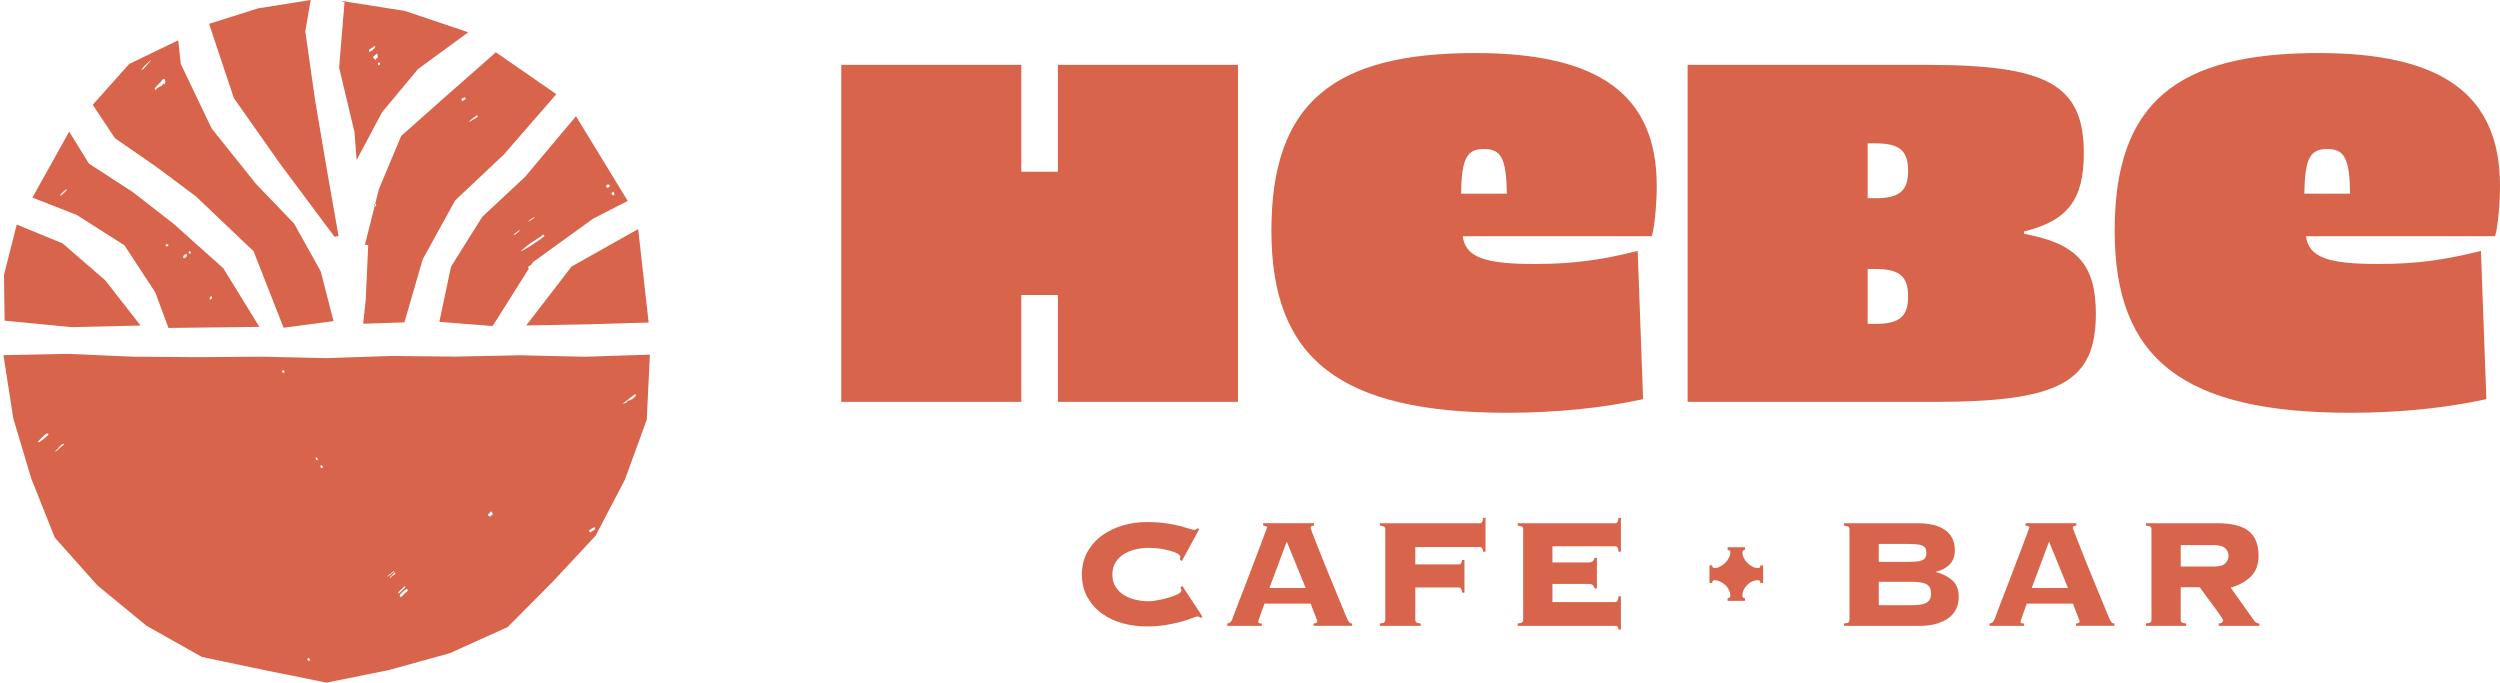 <?xml version="1.0" encoding="UTF-8"?>
<svg id="Layer_1" data-name="Layer 1" xmlns="http://www.w3.org/2000/svg" viewBox="0 0 2158.27 589.31">
  <defs>
    <style>
      .cls-1 {
        fill: #d7644b;
      }
    </style>
  </defs>
  <path class="cls-1" d="M449.19,306.71l-55.75,1.14-55.75-.54-55.75,1.88-55.75-1.24-55.74.39-55.74-.4-55.73-2.45-55.98,1.14,8.46,54.52,15.48,51.82,20.37,51.16,36.71,41.15,42.37,34.9,47.95,26.99,53.69,11.28,53.93,10.87,53.93-10.91,52.36-14.46,50.06-22.61,38.69-38.96,37.18-39.88,25.34-48.48,18.83-51.7,2.73-56.15-56.14,1.81-55.76-1.25ZM41.34,375.82c-.58.83-6.57,5.63-7.47,5.89-.42.12-.9.32-1.02-.3-.11-.52,6.42-7.04,7.32-7.17.31-.05,1.54.25,1.59.31.31.46-.16.91-.41,1.26ZM51.93,386.41c-.96.83-1.88,2.09-3.1,2.81-.5.3-.78.73-1.51.54,1.09-1.09,2.31-2.02,3.37-3.15.26-.28-.02-.82.04-.87.21-.16.84-.04,1.23-.42.39-.37.37-1.18.62-1.41.07-.06.46.16.67.05.89-.48.78-1.17,2.24-.5-1,1.17-2.4,1.95-3.55,2.94ZM244.09,321.86l-.7-1.64,1.25-.78c.63.54,1.01,1.37.92,2.2l-1.47.22ZM266.36,571.39l.37-1.48-1.11.37-.3-1.25c.3-.76.98-1.09,1.78-.98l-.2.76,1.31,1.09c-1.7-.38-.42,1.03-1.85,1.48ZM273.08,397.32l-.78-2.19,1.12-.2,1.1,2.05-1.44.34ZM277.18,403.96c-.08-.05-.8-1.35-.77-1.54l1.21-.96,1.34,2.01c-.35.57-1.24.81-1.79.49ZM334.64,497.91c-.86-.87,5.26-3.99,5.2-5.19l.29,1.05-5.49,4.14ZM337.61,499.02l-1.11-.55c.56-.39,4.33-4.81,4.82-4.27.49,2.62-4.1,2.4-3.71,4.82ZM345.16,509.92c.74-.78,2.53-2.38,3.4-3.1.42-.34.6-.9,1.3-.74.16.75-.16.99-.54,1.5-.49.67-5.17,5.37-5.77,4.81.13-.77,1.09-1.91,1.61-2.47ZM349.62,512.14c-.55.53-3.36,3.82-4.21,3.21-.15-.11-.41-1.39-.21-1.84.41-.92,4.79-4.56,5.93-5.2,2.15,1.9-.29,2.64-1.51,3.83ZM421.19,444.29c.61-.54,2.45-3.03,3.23-2.73l1.1,2.33c-1.7,1.51-2.84,3.42-4.32.39ZM548.02,340.35l.78.39.33,1.09c-.96.52-2,1.82-2.73,2.33-1.32.91-3.83,1.92-5.06,2.14l-.41,1.28-3.65,1.17,10.74-8.39ZM513.53,455.24l.38,1.85c-1.96.02-4.95,5-5.41.73.86-.27,4.45-3.19,5.03-2.58ZM3.97,276.84l-.53-39.61,11.04-43.37,39.58,16.28,36.76,31.81,30.54,39.1-59.23,1.39-58.16-5.6ZM107.44,211.77l26.62,40.66,11.38,30.68,78.47-.91-31.11-50.58-42.73-38.24-35.36-27.52-37.93-24.6-17.05-27.64-31.72,56.93,38.3,15.04,41.12,26.18ZM182.84,255.6l.2,1.84c-.53.68-1.1,1.29-2.05,1.13.06-1.32.15-2.78,1.85-2.96ZM163.73,216.64l1.3,1.65c-1.58,1.9-3.24-.29-1.3-1.65ZM161.69,219.61c-.33,1.83-1.36,3.22-3.34,3.34-.77-2.24,1.16-4.02,3.34-3.34ZM144.75,210.73c1.43.93.18,2.02-1.04,2.19l-.95-1.84,1.99-.35ZM57.34,164.34c-.54.82-2.98,3.01-3.85,3.75-.2.17-1.28.97-1.34.89-.11-.56.06-.87.35-1.32.21-.33,4.34-4.22,4.66-4.24.32-.02.56.35.19.92ZM134.33,143.56l34.57,25.74,50.02,47.59,25.91,66.05,43.11-5.7-11.04-42.94-22.98-41.25-32.85-34.19-38.35-47.95-26.62-55.64-2.27-20.48-42.35,20.47-31.42,35.22,19.16,28.82,35.09,24.25ZM139.2,70.29c.75-.79.21-1.54,2.03-2.05.43-.12.53-.41.91.17.91,1.39.82,3.2-.19,4.45l-.92-.74c-.9,2.25-2.53,2.2-4.39,3.4-1,.64-1.63,1.79-2.85,2.16l-.18-1.5c1.71-2.12,3.7-3.95,5.58-5.9ZM124.33,57.28c1.17-1.22,3.51-3.35,4.82-4.46.42-.35.6-.9,1.3-.74l-6.8,7.67-1.36.49c-.27-.25,1.76-2.67,2.04-2.96ZM180.5,20.56l42.35-13.36,45.37-7.2-4.66,26.98,8.4,59.16,9.98,58.89,10.35,58.82-3.53.53-47.49-63.71-39.34-55.94-21.43-64.16ZM297.43,2.02l-4.67,56.33,13.25,55.58,1.86,24.25,22.06-41.43,30.91-37.1,43.39-31.78-54.67-18.43L294.28.7l3.16,1.31ZM327.41,53.74c1.1.98.75,2.92-.92,2.58l-.35-1.61,1.27-.98ZM326.13,49.78l-1.51.62.19,1.48c-.84-.39-2.92-1.7-2.75-2.73.07-.41,3.44-3.12,3.67-2.83l.4,3.46ZM322.39,39.63l1.13.17c.37.3.42.67.37,1.11-.08.81-4.58,4.34-5.21,3.91l-.22-1.86,4.25-2.65-.33-.69ZM346.36,117.36l-19.19,45.75-3.3,13.11.74-.4c.37,1.37.19,1.73-.92,2.59l-.25-.46-8.37,33.29,2.81.43-2.12,47.06-2.21,20.75,1.06.05-.41-.07,34.92-1.17,15.84-54.49,27.95-50.74,42.17-39.77,45.23-52-52.21-36.15-44.8,39.44-36.95,32.77ZM406.1,103.84c1.12-1.09,3.66-3.03,5-3.9,1.07-.7,1.09-.3,1.31.93l-7.25,4.44c-.13-.74.5-1.04.94-1.47ZM401.38,83.84l.64,1.81-3.17,1.85-.57-2.24,3.1-1.41ZM416.36,187.16l-27.02,43.1-10.04,47.62,45.99,3.58,31.08-49.3-.39-1.93,2.69-1.71,1.36-2.16,52-37.59,29.88-15.28-44.66-73.16-43.97,52.39-36.91,34.43ZM529.82,165.45l.81,2.72-1.66.6-1.32-2.01,2.17-1.31ZM525.4,159.28c2.35,1.23-.38,3.36-1.42,2.75-.08-.04-.8-1.39-.77-1.57.08-.52,1.56-1.52,2.19-1.19ZM444.61,202.46c-.65.36-.65.65-1.22-.12l4.49-3.3,1.45-.59c-1.22,1.29-3.2,3.17-4.71,4.01ZM470.1,203.46c0,1.3-17.5,12.41-20.03,13.54-.17-.73.38-.88.77-1.26,4.59-4.47,11.46-8.57,16.81-12.15.87-.58.65-2.15,2.45-.13ZM461.2,187.69c.64.55-.48.81-.7.96-1.41.99-3.25,2.17-4.87,2.75.35-.82,5.2-4.02,5.56-3.71ZM493.42,230.12l57.52-32.35,9.03,80.68-52.23,1.54-53.46.98,39.14-50.85ZM323.88,176.22l-.43,1.73-.62-1.15,1.05-.58ZM449.19,306.71l-55.75,1.14-55.75-.54-55.75,1.88-55.75-1.24-55.74.39-55.74-.4-55.73-2.45-55.98,1.14,8.46,54.52,15.48,51.82,20.37,51.16,36.71,41.15,42.37,34.9,47.95,26.99,53.69,11.28,53.93,10.87,53.93-10.91,52.36-14.46,50.06-22.61,38.69-38.96,37.18-39.88,25.34-48.48,18.83-51.7,2.73-56.15-56.14,1.81-55.76-1.25ZM41.34,375.82c-.58.83-6.57,5.63-7.47,5.89-.42.12-.9.32-1.02-.3-.11-.52,6.42-7.04,7.32-7.17.31-.05,1.54.25,1.59.31.31.46-.16.91-.41,1.26ZM51.93,386.41c-.96.83-1.88,2.09-3.1,2.81-.5.3-.78.73-1.51.54,1.09-1.09,2.31-2.02,3.37-3.15.26-.28-.02-.82.04-.87.21-.16.84-.04,1.23-.42.39-.37.37-1.18.62-1.41.07-.06.46.16.67.05.89-.48.78-1.17,2.24-.5-1,1.17-2.4,1.95-3.55,2.94ZM244.09,321.86l-.7-1.64,1.25-.78c.63.54,1.01,1.37.92,2.2l-1.47.22ZM266.36,571.39l.37-1.48-1.11.37-.3-1.25c.3-.76.98-1.09,1.78-.98l-.2.76,1.31,1.09c-1.7-.38-.42,1.03-1.85,1.48ZM273.08,397.32l-.78-2.19,1.12-.2,1.1,2.05-1.44.34ZM277.18,403.96c-.08-.05-.8-1.35-.77-1.54l1.21-.96,1.34,2.01c-.35.57-1.24.81-1.79.49ZM334.64,497.91c-.86-.87,5.26-3.99,5.2-5.19l.29,1.05-5.49,4.14ZM337.61,499.02l-1.11-.55c.56-.39,4.33-4.81,4.82-4.27.49,2.62-4.1,2.4-3.71,4.82ZM345.16,509.92c.74-.78,2.53-2.38,3.4-3.1.42-.34.6-.9,1.3-.74.16.75-.16.99-.54,1.5-.49.67-5.17,5.37-5.77,4.81.13-.77,1.09-1.91,1.61-2.47ZM349.62,512.14c-.55.53-3.36,3.82-4.21,3.21-.15-.11-.41-1.39-.21-1.84.41-.92,4.79-4.56,5.93-5.2,2.15,1.9-.29,2.64-1.51,3.83ZM421.19,444.29c.61-.54,2.45-3.03,3.23-2.73l1.1,2.33c-1.7,1.51-2.84,3.42-4.32.39ZM548.02,340.35l.78.39.33,1.09c-.96.52-2,1.82-2.73,2.33-1.32.91-3.83,1.92-5.06,2.14l-.41,1.28-3.65,1.17,10.74-8.39ZM513.53,455.24l.38,1.85c-1.96.02-4.95,5-5.41.73.86-.27,4.45-3.19,5.03-2.58Z"/>
  <g>
    <g>
      <path class="cls-1" d="M1068.74,346.94h-155.44v-92.27h-31.59v92.27h-155.44V56.01h155.44v92.27h31.59V56.01h155.44v290.93Z"/>
      <path class="cls-1" d="M1430.28,160.61c0,15.06-1.88,35.76-4.24,43.29h-163.27c2.35,18.35,19.29,24,62.11,24,32.94,0,56.93-3.29,88.93-11.29l4.7,127.98c-34.82,7.53-73.87,11.76-117.63,11.76-143.98,0-203.27-46.11-203.27-157.16s54.11-153.39,175.98-153.39c107.28,0,156.68,36.23,156.68,114.81ZM1261.36,167.2h39.52c-.47-30.11-4.71-38.58-19.76-38.58s-19.29,8.47-19.76,38.58Z"/>
      <path class="cls-1" d="M1663.91,56.01c104.32,0,135.07,17.46,135.07,76.47,0,39.9-14.13,58.19-51.54,67.33v2.08c45.72,8.31,61.93,26.6,61.93,68.99,0,59.02-31.17,76.06-139.65,76.06h-212.8V56.01h206.98ZM1612.37,123.75v47.38h6.65c20.78,0,28.26-6.23,28.26-23.69s-7.48-23.69-28.26-23.69h-6.65ZM1612.37,232.23v47.38h6.65c20.78,0,28.26-6.23,28.26-23.69s-7.48-23.69-28.26-23.69h-6.65Z"/>
      <path class="cls-1" d="M2158.27,160.61c0,15.06-1.88,35.76-4.24,43.29h-163.27c2.35,18.35,19.29,24,62.11,24,32.94,0,56.93-3.29,88.93-11.29l4.7,127.98c-34.82,7.53-73.87,11.76-117.63,11.76-143.98,0-203.27-46.11-203.27-157.16s54.11-153.39,175.98-153.39c107.28,0,156.68,36.23,156.68,114.81ZM1989.35,167.2h39.52c-.47-30.11-4.71-38.58-19.76-38.58s-19.29,8.47-19.76,38.58Z"/>
    </g>
    <g>
      <path class="cls-1" d="M1018.58,483.22c.11-.34.2-.7.25-1.1.05-.39.08-.87.08-1.43,0-.9-.76-1.79-2.27-2.69-1.52-.9-3.54-1.71-6.06-2.44-2.53-.73-5.42-1.35-8.67-1.85-3.26-.5-6.68-.76-10.27-.76-3.37,0-6.91.39-10.61,1.18-3.7.79-7.1,2.08-10.19,3.87-3.09,1.8-5.62,4.18-7.58,7.16-1.97,2.98-2.95,6.6-2.95,10.86s.98,7.89,2.95,10.86c1.96,2.98,4.49,5.36,7.58,7.16,3.09,1.8,6.48,3.09,10.19,3.87,3.7.79,7.24,1.18,10.61,1.18,1.46,0,3.76-.25,6.9-.76,3.14-.51,6.29-1.21,9.43-2.11,3.14-.9,5.92-1.91,8.34-3.03,2.41-1.12,3.62-2.3,3.62-3.54,0-.56-.11-1.01-.34-1.35-.23-.34-.45-.73-.67-1.18l1.85-1.18,17.34,26.44-2.02,1.18c-.23-.56-.54-.93-.93-1.09-.39-.17-.87-.25-1.43-.25-.79,0-2.36.48-4.71,1.43-2.36.96-5.42,1.97-9.18,3.03-3.76,1.07-8.17,2.02-13.22,2.86-5.05.84-10.72,1.26-17.01,1.26-6.74,0-13.42-.87-20.04-2.61-6.63-1.74-12.58-4.49-17.85-8.25-5.28-3.76-9.54-8.47-12.8-14.15-3.26-5.67-4.88-12.26-4.88-19.79s1.63-14.12,4.88-19.79c3.26-5.67,7.52-10.38,12.8-14.15,5.28-3.76,11.23-6.59,17.85-8.5,6.62-1.91,13.3-2.86,20.04-2.86s12.55.37,17.43,1.1c4.88.73,9.01,1.55,12.38,2.44,3.25.9,5.78,1.66,7.58,2.27,1.79.62,3.14.93,4.04.93,1.01,0,1.85-.45,2.53-1.35l1.85.51-15.16,27.79-1.69-1.18Z"/>
      <path class="cls-1" d="M1086.28,536.6c0,.56.19.98.59,1.26.39.28,1.2.42,2.44.42v2.02h-29.81v-2.02c1.23-.22,2.13-.59,2.7-1.09.56-.51,1.12-1.43,1.68-2.78.23-.56.79-2.08,1.69-4.55.9-2.47,2.08-5.58,3.54-9.35,1.46-3.76,3.09-7.94,4.88-12.55,1.79-4.6,3.59-9.29,5.39-14.06,1.79-4.77,3.56-9.43,5.3-13.98,1.74-4.55,3.28-8.61,4.63-12.21,1.35-3.59,2.44-6.51,3.28-8.76.84-2.24,1.26-3.42,1.26-3.54,0-.56-.37-.95-1.1-1.18-.73-.22-1.49-.39-2.27-.51v-2.02h43.95v2.02c-.9.11-1.63.28-2.19.51-.56.23-.84.79-.84,1.68,0,.23.53,1.68,1.6,4.38,1.07,2.69,2.44,6.2,4.13,10.53,1.68,4.32,3.62,9.21,5.81,14.65,2.19,5.45,4.46,11,6.82,16.67,2.36,5.67,4.63,11.2,6.82,16.59,2.19,5.39,4.18,10.22,5.98,14.48.9,2.02,1.66,3.37,2.27,4.04.61.67,1.43,1.01,2.44,1.01v2.02h-33.18v-2.02c2.13-.11,3.2-.78,3.2-2.02,0-.11-.28-.87-.84-2.27-.56-1.4-1.18-2.97-1.85-4.72-.67-1.74-1.32-3.39-1.94-4.97-.62-1.57-.99-2.64-1.1-3.2h-39.91c-1.13,3.03-2.02,5.5-2.7,7.41-.67,1.91-1.21,3.43-1.6,4.55-.4,1.12-.67,1.94-.84,2.44-.17.51-.25.87-.25,1.1ZM1127.2,507.64l-16.33-40.08-14.99,40.08h31.32Z"/>
      <path class="cls-1" d="M1280.44,476.31c-.23-1.57-.56-2.64-1.01-3.2-.45-.56-1.12-.84-2.02-.84h-55.57v14.99h37.39c.9,0,1.57-.25,2.02-.76.45-.51.78-1.54,1.01-3.11h2.02v28.29h-2.02c-.23-1.91-.56-3.14-1.01-3.7-.45-.56-1.13-.84-2.02-.84h-37.39v28.12c0,.79.25,1.43.76,1.94.51.5,1.82.87,3.96,1.09v2.02h-35.36v-2.02c2.13-.22,3.45-.59,3.96-1.09.51-.51.76-1.15.76-1.94v-78.48c0-.78-.25-1.43-.76-1.94-.51-.5-1.83-.87-3.96-1.09v-2.02h86.22c.9,0,1.57-.31,2.02-.93.45-.62.79-1.88,1.01-3.79h2.02v29.3h-2.02Z"/>
      <path class="cls-1" d="M1376.6,507.97c-.23-1.12-.7-2.05-1.43-2.78-.73-.73-1.94-1.09-3.62-1.09h-31.32v15.66h54.06c.9,0,1.57-.31,2.02-.93.45-.62.78-1.99,1.01-4.13h2.02v28.8h-2.02c-.23-1.46-.56-2.36-1.01-2.69-.45-.34-1.13-.51-2.02-.51h-84.03v-2.02c2.13-.22,3.45-.59,3.96-1.09.51-.51.76-1.15.76-1.94v-78.48c0-.78-.25-1.43-.76-1.94-.51-.5-1.83-.87-3.96-1.09v-2.02h84.03c.9,0,1.57-.31,2.02-.93.45-.62.78-1.88,1.01-3.79h2.02v29.3h-2.02c-.23-1.91-.56-3.17-1.01-3.79-.45-.62-1.13-.93-2.02-.93h-54.06v13.98h31.32c1.68,0,2.89-.36,3.62-1.1s1.2-1.66,1.43-2.78h2.02v26.27h-2.02Z"/>
      <path class="cls-1" d="M1504.24,476.82c0,1.57.39,3.17,1.18,4.8.79,1.63,1.82,3.09,3.12,4.38,1.29,1.29,2.75,2.36,4.38,3.2,1.63.84,3.22,1.26,4.8,1.26,1.35,0,2.02-.78,2.02-2.36h2.36v15.16h-2.36c0-1.57-.67-2.36-2.02-2.36-1.68,0-3.31.34-4.88,1.01-1.57.67-3.01,1.63-4.29,2.86-1.29,1.24-2.33,2.67-3.12,4.29-.79,1.63-1.18,3.4-1.18,5.31,0,1.35.73,2.02,2.19,2.02v2.36h-14.99v-2.36c1.57,0,2.36-.67,2.36-2.02,0-1.8-.42-3.54-1.26-5.22-.84-1.68-1.94-3.11-3.28-4.29-1.35-1.18-2.83-2.13-4.46-2.86-1.63-.73-3.17-1.1-4.63-1.1-1.35,0-2.02.79-2.02,2.36h-2.36v-15.16h2.36c0,1.57.67,2.36,2.02,2.36,1.46,0,3-.42,4.63-1.26,1.63-.84,3.12-1.91,4.46-3.2,1.35-1.29,2.44-2.75,3.28-4.38.84-1.63,1.26-3.23,1.26-4.8,0-1.35-.79-2.02-2.36-2.02v-2.36h14.99v2.36c-1.46,0-2.19.67-2.19,2.02Z"/>
      <path class="cls-1" d="M1596.69,456.78c0-.78-.25-1.43-.76-1.94-.51-.5-1.83-.87-3.96-1.09v-2.02h64.16c4.6,0,8.81.45,12.63,1.35,3.82.9,7.13,2.27,9.94,4.13,2.81,1.85,4.99,4.27,6.57,7.24,1.57,2.98,2.36,6.54,2.36,10.69,0,5.05-1.52,9.12-4.55,12.21-3.03,3.09-6.91,5.14-11.62,6.15v.34c5.72,1.57,10.41,3.99,14.06,7.24,3.65,3.26,5.47,8.03,5.47,14.31,0,3.37-.65,6.57-1.94,9.6-1.29,3.03-3.31,5.67-6.06,7.92-2.75,2.25-6.29,4.04-10.61,5.39-4.32,1.35-9.46,2.02-15.41,2.02h-65v-2.02c2.13-.22,3.45-.59,3.96-1.09.51-.51.76-1.15.76-1.94v-78.48ZM1644.85,485.07c3.59,0,6.57-.08,8.93-.25,2.36-.17,4.21-.53,5.56-1.1,1.35-.56,2.3-1.35,2.86-2.36.56-1.01.84-2.36.84-4.04s-.28-3.03-.84-4.04c-.56-1.01-1.52-1.79-2.86-2.36-1.35-.56-3.2-.93-5.56-1.1-2.36-.17-5.34-.25-8.93-.25h-22.9v15.49h22.9ZM1650.58,522.46c6.06,0,10.33-.76,12.8-2.27,2.47-1.52,3.7-4.13,3.7-7.83s-1.24-6.32-3.7-7.83c-2.47-1.52-6.74-2.27-12.8-2.27h-28.63v20.21h28.63Z"/>
      <path class="cls-1" d="M1744.38,536.6c0,.56.19.98.59,1.26.39.28,1.2.42,2.44.42v2.02h-29.81v-2.02c1.23-.22,2.13-.59,2.7-1.09.56-.51,1.12-1.43,1.68-2.78.23-.56.79-2.08,1.69-4.55.9-2.47,2.08-5.58,3.54-9.35,1.46-3.76,3.09-7.94,4.88-12.55,1.79-4.6,3.59-9.29,5.39-14.06,1.79-4.77,3.56-9.43,5.3-13.98,1.74-4.55,3.28-8.61,4.63-12.21,1.35-3.59,2.44-6.51,3.28-8.76.84-2.24,1.26-3.42,1.26-3.54,0-.56-.37-.95-1.1-1.18-.73-.22-1.49-.39-2.27-.51v-2.02h43.95v2.02c-.9.11-1.63.28-2.19.51-.56.23-.84.79-.84,1.68,0,.23.53,1.68,1.6,4.38,1.07,2.69,2.44,6.2,4.13,10.53,1.68,4.32,3.62,9.21,5.81,14.65,2.19,5.45,4.46,11,6.82,16.67,2.36,5.67,4.63,11.2,6.82,16.59,2.19,5.39,4.18,10.22,5.98,14.48.9,2.02,1.66,3.37,2.27,4.04.61.67,1.43,1.01,2.44,1.01v2.02h-33.18v-2.02c2.13-.11,3.2-.78,3.2-2.02,0-.11-.28-.87-.84-2.27-.56-1.4-1.18-2.97-1.85-4.72-.67-1.74-1.32-3.39-1.94-4.97-.62-1.57-.99-2.64-1.1-3.2h-39.91c-1.13,3.03-2.02,5.5-2.7,7.41-.67,1.91-1.21,3.43-1.6,4.55-.4,1.12-.67,1.94-.84,2.44-.17.51-.25.87-.25,1.1ZM1785.3,507.64l-16.33-40.08-14.99,40.08h31.32Z"/>
      <path class="cls-1" d="M1882.63,535.25c0,.79.25,1.43.76,1.94.51.5,1.82.87,3.96,1.09v2.02h-34.69v-2.02c2.13-.22,3.45-.59,3.96-1.09.51-.51.76-1.15.76-1.94v-78.48c0-.78-.25-1.43-.76-1.94-.51-.5-1.83-.87-3.96-1.09v-2.02h61.64c12.46,0,21.5,2.27,27.11,6.82,5.61,4.55,8.42,11.59,8.42,21.13,0,7.75-2.27,13.81-6.82,18.19-4.55,4.38-10.3,7.52-17.26,9.43l19.87,27.95c1.35,2.02,2.97,3.03,4.88,3.03v2.02h-35.03v-2.02c2.47-.11,3.71-1.12,3.71-3.03,0-.22-.45-1.01-1.35-2.36-.9-1.35-2.02-2.97-3.37-4.88-1.35-1.91-2.84-3.96-4.46-6.15-1.63-2.19-3.2-4.29-4.72-6.32s-2.84-3.81-3.96-5.39c-1.13-1.57-1.85-2.64-2.19-3.2h-16.5v28.29ZM1910.93,489.11c4.94,0,8.34-.93,10.19-2.78,1.85-1.85,2.78-4.01,2.78-6.48s-.92-4.63-2.78-6.48c-1.85-1.85-5.25-2.78-10.19-2.78h-28.29v18.52h28.29Z"/>
    </g>
  </g>
</svg>